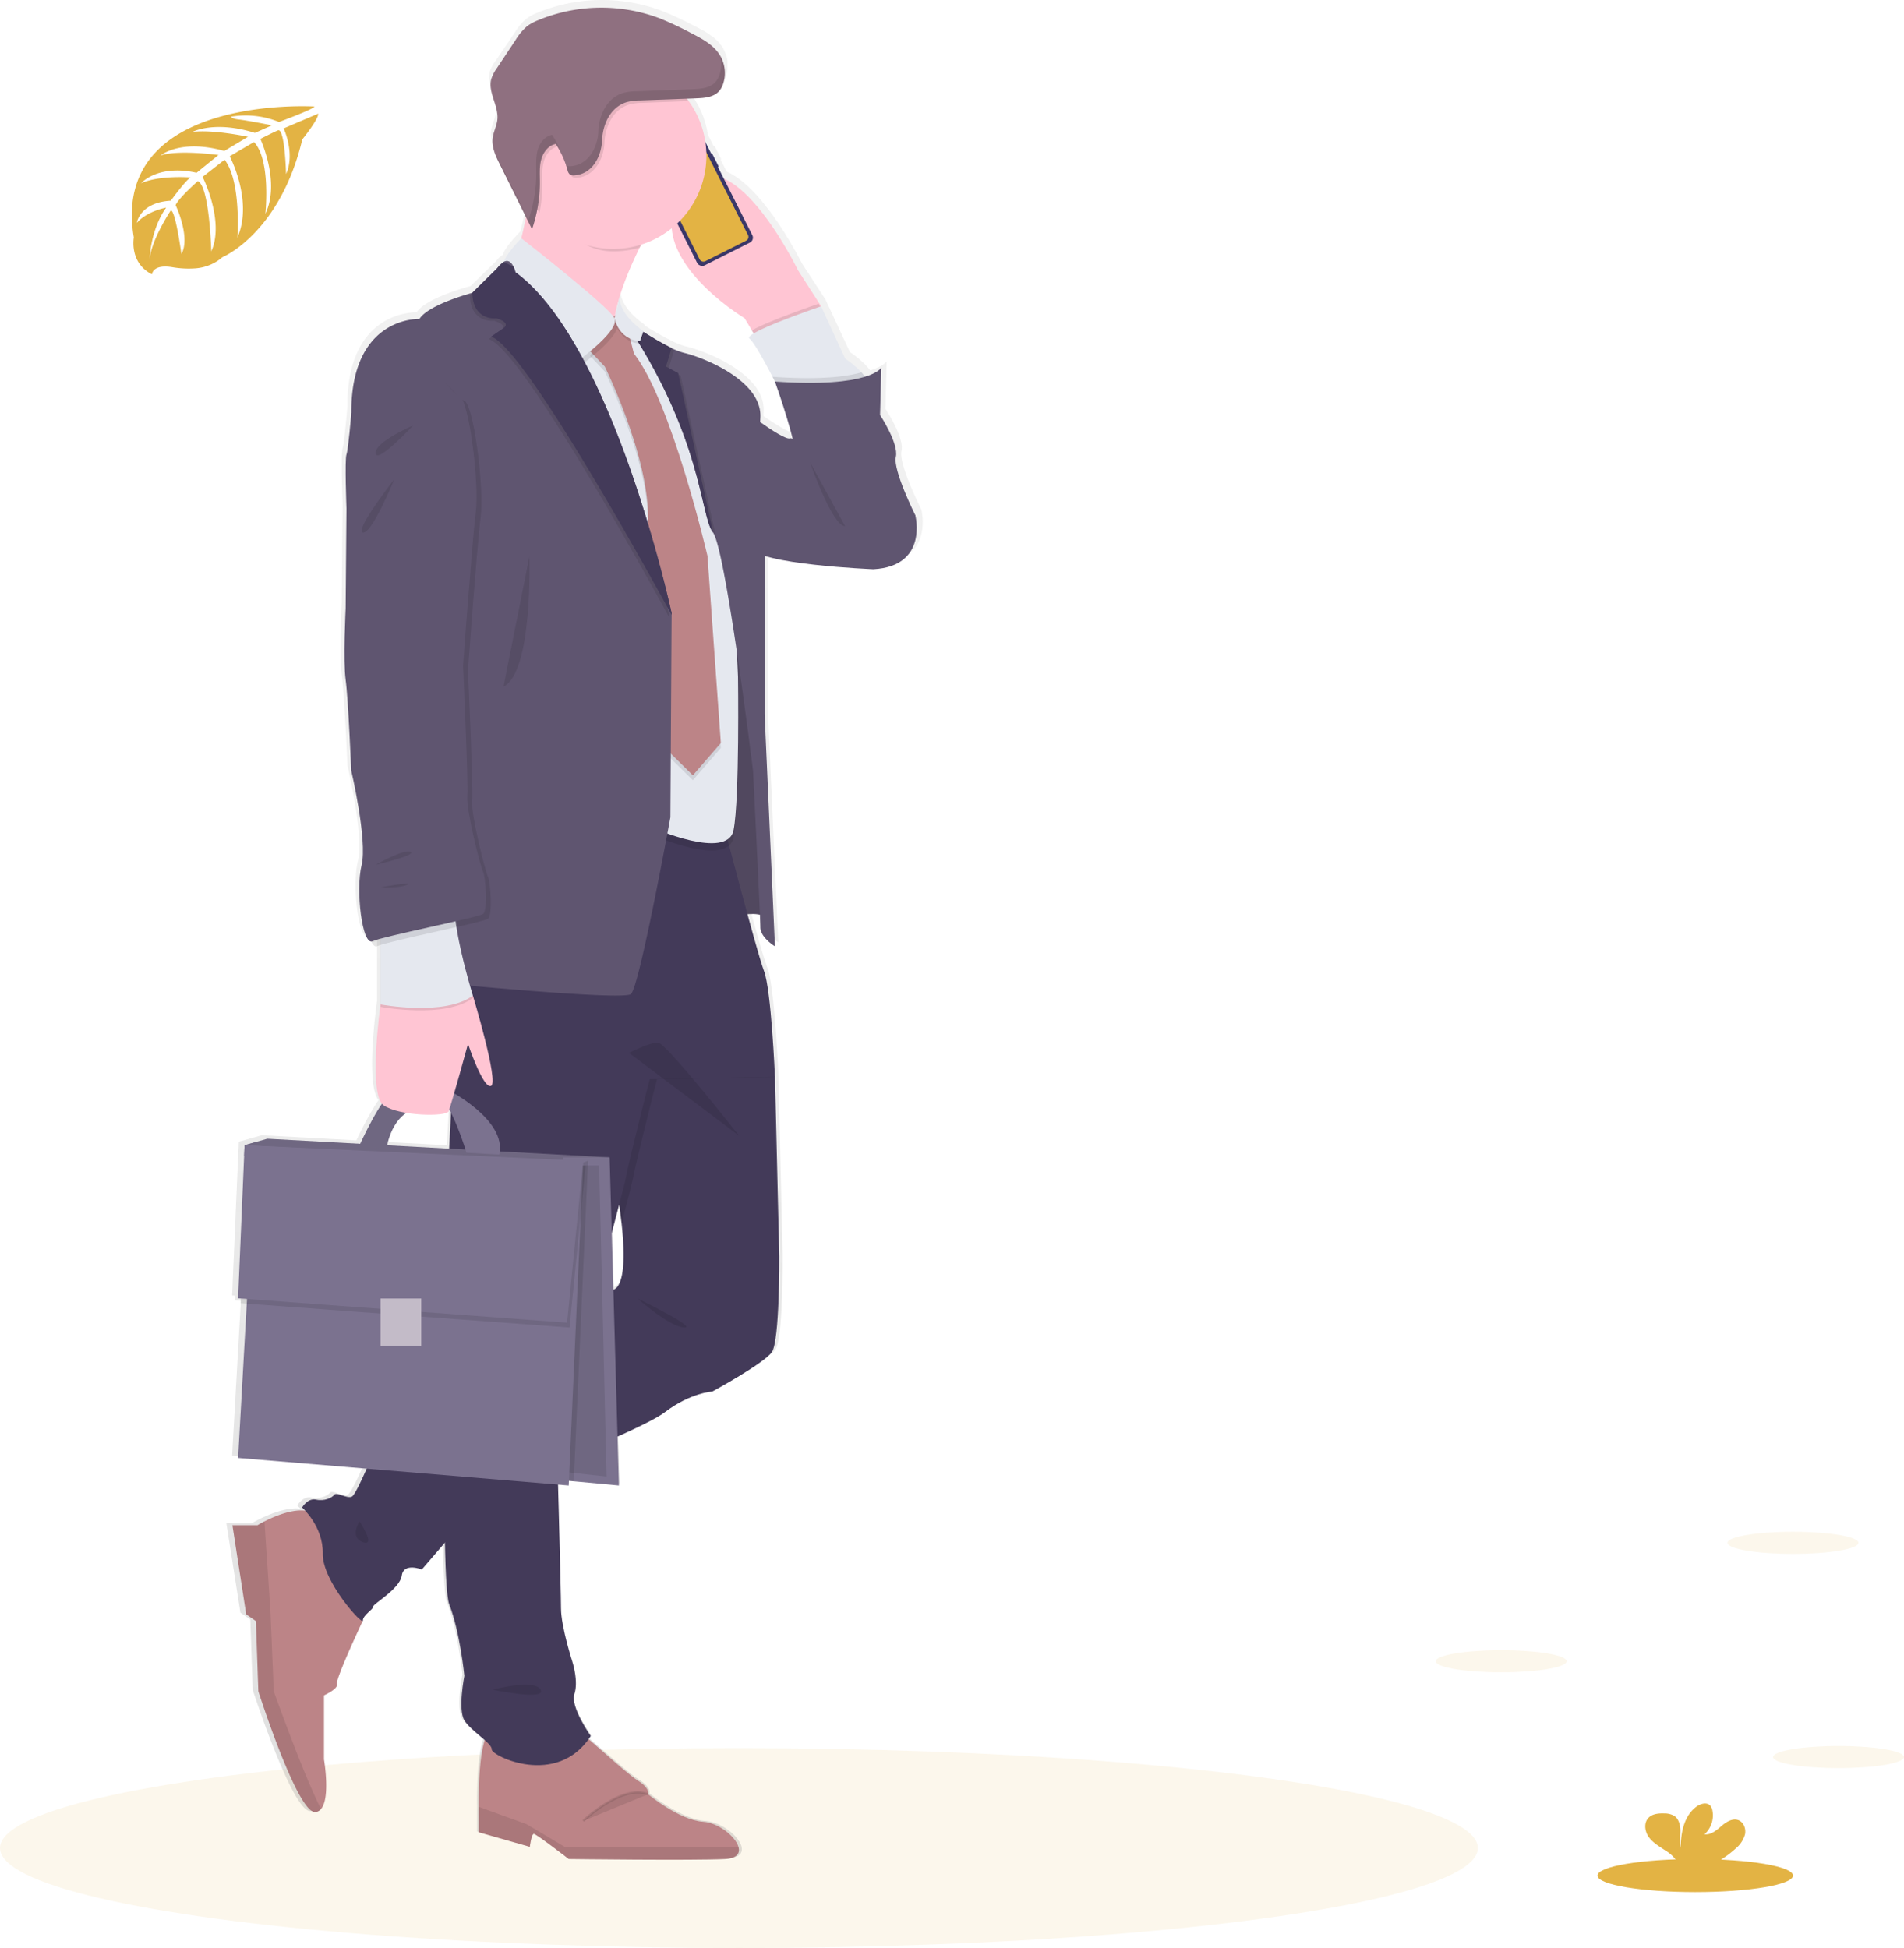 <svg xmlns="http://www.w3.org/2000/svg" xmlns:xlink="http://www.w3.org/1999/xlink" width="783.25" height="801.417" viewBox="0 0 783.25 801.417">
  <defs>
    <linearGradient id="linear-gradient" x1="0.5" y1="1" x2="0.5" gradientUnits="objectBoundingBox">
      <stop offset="0" stop-color="gray" stop-opacity="0.251"/>
      <stop offset="0.54" stop-color="gray" stop-opacity="0.122"/>
      <stop offset="1" stop-color="gray" stop-opacity="0.102"/>
    </linearGradient>
  </defs>
  <g id="Group_140" data-name="Group 140" transform="translate(-264.28 -3583)">
    <ellipse id="Ellipse_15" data-name="Ellipse 15" cx="303.97" cy="41.12" rx="303.97" ry="41.12" transform="translate(264.28 4302.177)" fill="#e3b344" opacity="0.1"/>
    <path id="Path_123" data-name="Path 123" d="M632.51,258.88s-9.41-18.57-8.14-24.09-6.62-17.31-6.62-17.31l.51-19.56s-1.09,2-6.77,3.75c-.48-.63-1-1.25-1.54-1.84a40.32,40.32,0,0,0-6.82-5.69l-10-21.58-9.67-14.81s-15.25-31-31-37.84l-2.48-4.85a.38.38,0,0,0,.15-.49l-2.52-4.93a.39.39,0,0,0-.49-.18l-2.41-4.72a37.91,37.91,0,0,0-7-16.89c-.25-.35-.52-.67-.78-1l3.92-.14c3.44-.13,7.28-.43,9.59-3a8.769,8.769,0,0,0,1.79-3.3,14,14,0,0,0,.58-2.93c0-.15,0-.3,0-.44V74.6a8.046,8.046,0,0,0-.17-1,.688.688,0,0,0-.08-.39,11.64,11.64,0,0,0-.31-1.16,1.551,1.551,0,0,1-.07-.23c-.14-.4-.29-.8-.46-1.19a1.115,1.115,0,0,1-.07-.16c-.18-.39-.38-.77-.59-1.14l-.06-.12h0a4.006,4.006,0,0,0-.25-.45c-2.71-4.26-7.47-6.75-12-9a138.684,138.684,0,0,0-13-6,70,70,0,0,0-51,.72,20.19,20.19,0,0,0-4.54,2.42,23.461,23.461,0,0,0-4.95,5.82l-7.75,11.45A16.18,16.18,0,0,0,455,78.79c-1.45,5.44,3.1,10.89,2.59,16.5-.26,2.79-1.76,5.35-2.05,8.14-.37,3.6,1.3,7.07,2.93,10.32l11.09,22c-.59,2.89-1.24,5.85-1.95,8.71h0c-5.11,5.28-6.83,8.16-7.3,9.72l-.15.08h0a9,9,0,0,0-2.56,2.5L447.06,167s-18.32,4.76-22.13,10.79c0,0-28.75-1.26-28.5,38.89,0,0-1.27,15.06-2,17.07s0,22.33,0,22.33l-.34,41.16s-1.1,21.83,0,29.61,2.37,37.39,2.37,37.39,6.87,28.86,4.33,39.15c-2.44,9.85,0,31.39,4,31.48.76,1.57,1.63,2.34,2.58,1.9a11.014,11.014,0,0,1,1.27-.46V460.9s-4.95,34.45.6,41c-3.68,5.24-8,14.18-9.1,16.53l-38.9-2.09-4.95,1.39h0L351.75,519,349,582.27l1.1.08-.08,1.93,2.6.19L349,648.19l53.85,4.43c-2.37,5.31-5.12,11-6.19,11.55-2,1-6.36-2-7.38-.76s-4.07,2.76-7.63,2-5.85,3.26-5.85,3.26.52.46,1.3,1.31c-5.78-.7-13.09,2.4-17.06,4.4-1.78.9-2.89,1.57-2.89,1.57h-10.5l5.77,36.81,4.07,2.78,1,29s16.28,50.19,23.74,49.86a3.37,3.37,0,0,0,2.51-1.26c4-4.62,1.23-20.49,1.23-20.49V746.23s6.1-2.68,5.42-4.69,9.84-24,10.78-26a.17.17,0,0,0,.08-.16c0-2.26,4.58-4.77,4.32-5.77s11.2-7.28,12-12.8,8.39-2.51,8.39-2.51l9.66-11.1c.29,13.53.84,23,1.79,25.4,4.58,11.55,6.36,29.62,6.36,29.62s-2.8,13.8,0,18.32c1.72,2.76,5.72,5.72,8.5,8.17-2.89,8.76-2.48,27.38-2.48,27.38v10.7l21.37,6s.67-5.35,1.69-5.35,14.59,10.37,14.59,10.37,52.24.67,65.46,0c5-.25,6.36-2.4,5.59-5-1.27-4.33-8.4-9.94-14.74-10.37-10.18-.67-23.07-11.37-23.07-11.37s1-2.35-4.41-5.69c-3.74-2.3-14.09-11.61-20.49-17.06.3-.41.61-.82.9-1.26,0,0-8.65-12-6.86-17.32s-.77-13-.77-13-4.83-14.81-4.83-22.34c0-4.77-.72-31.9-1.24-51.14l4.46.37.09-1.92,2,.18,18.91,1.74-.58-20.21c9.11-4,16.69-7.71,19.83-10.08,10.68-8,19.84-8.53,19.84-8.53s21.62-11.54,24.93-16.31,3-39.4,3-39.4l-1.78-74.22v-.06s-1.52-35.88-4.58-43.66c-1.12-2.88-3.89-12.48-6.92-23.44a18.109,18.109,0,0,1,5.22.22c.11,2.68.18,4.52.18,5.15,0,4.26,6.1,7.88,6.1,7.88l-4.32-96V275.66c13.32,4.24,45.53,5.56,45.53,5.56C638.1,280,632.51,258.88,632.51,258.88ZM506.87,176.4h-.07a66.591,66.591,0,0,1,1.85-7.45ZM419.45,505.67c7.89,1.3,17,.92,17.69-.61.07-.15.16-.42.28-.77.25.44.49.89.74,1.35l-.77,14.48v.33l-26-1.4C413.21,511.3,416.65,507.52,419.45,505.67Zm86.67,73.06-.67-23.45c1.16-4.32,2.2-8.24,3.09-11.6.4,2.79.74,5.36,1,7.73C512,573.66,508.37,578,506.12,578.73Zm74-351.58c-1.49.57-7.16-3-12.54-6.7,0-.68.05-1.35.08-2,.76-15.31-24.17-24.84-31.8-26.6a27.41,27.41,0,0,1-5.36-2,125,125,0,0,1-11.84-6.69l.1-.29s-9.84-6.23-10.05-14a132.925,132.925,0,0,1,8.46-20.53c.19-.39.4-.8.6-1.19a39.25,39.25,0,0,0,12.8-6.78c1.53,20,30.47,37.21,30.47,37.21l3.09,5,.73,1.18c-1.56.92-2.31,1.66-1.78,2.09,2.2,1.76,7.52,11.72,9.72,15.93.6,1.14,1,1.85,1,1.85s4.73,12.87,7.44,23.64a2,2,0,0,0-1.14-.12Z" transform="translate(10.76 3533.697)" fill="url(#linear-gradient)"/>
    <path id="Path_124" data-name="Path 124" d="M591.3,175.28l-.34.45-1.16,1.55L567.55,193l-4.72-7.76-3-5s-44.35-26.6-25.28-52.24,47.25,32.5,47.25,32.5Z" transform="translate(10.76 3533.697)" fill="#ffc5d3"/>
    <rect id="Rectangle_76" data-name="Rectangle 76" width="0.76" height="6.26" rx="0.38" transform="matrix(0.893, -0.45, 0.45, 0.893, 556.464, 3646.341)" fill="#3a3768"/>
    <rect id="Rectangle_77" data-name="Rectangle 77" width="0.43" height="2.06" rx="0.21" transform="matrix(0.893, -0.45, 0.45, 0.893, 531.726, 3653.305)" fill="#3a3768"/>
    <rect id="Rectangle_78" data-name="Rectangle 78" width="0.48" height="3.59" rx="0.24" transform="matrix(0.893, -0.45, 0.45, 0.893, 533.405, 3656.676)" fill="#3a3768"/>
    <rect id="Rectangle_79" data-name="Rectangle 79" width="0.46" height="3.62" rx="0.23" transform="matrix(0.893, -0.45, 0.45, 0.893, 535.584, 3661)" fill="#3a3768"/>
    <rect id="Rectangle_80" data-name="Rectangle 80" width="25.4" height="51.62" rx="2.24" transform="matrix(0.893, -0.45, 0.45, 0.893, 528.868, 3647.11)" fill="#3a3768"/>
    <path id="Path_125" data-name="Path 125" d="M536.4,105.67a.9.9,0,0,0-.4,1.22l.08.17a.91.91,0,0,1-.4,1.23l-9.62,4.84a.9.9,0,0,1-1.22-.4l-.09-.17a.91.91,0,0,0-1.22-.41l-1.87.95a1.72,1.72,0,0,0-.77,2.33L541.33,156a1.75,1.75,0,0,0,2.34.77l16.78-8.45a1.75,1.75,0,0,0,.77-2.34l-20.45-40.59a1.74,1.74,0,0,0-2.34-.77Z" transform="translate(10.76 3533.697)" fill="#e3b344"/>
    <rect id="Rectangle_81" data-name="Rectangle 81" width="3.55" height="0.72" rx="0.36" transform="matrix(0.893, -0.45, 0.45, 0.893, 538.723, 3643.873)" fill="#e6e8ec"/>
    <circle id="Ellipse_16" data-name="Ellipse 16" cx="0.41" cy="0.41" r="0.41" transform="translate(542.47 3641.737)" fill="#e6e8ec"/>
    <path id="Path_126" data-name="Path 126" d="M550.8,261.28,544.55,429s21-7,24.25-1.75-3.5-84-3.5-84Z" transform="translate(10.76 3533.697)" fill="#5f5570"/>
    <path id="Path_127" data-name="Path 127" d="M550.8,261.28,544.55,429s21-7,24.25-1.75-3.5-84-3.5-84Z" transform="translate(10.76 3533.697)" opacity="0.15"/>
    <path id="Path_128" data-name="Path 128" d="M551.8,814.11c-13,.67-64.33,0-64.33,0s-13.34-10.33-14.34-10.33-1.66,5.33-1.66,5.33l-21-6V792.45s-.67-30.35,5.66-31.67,34.34,0,34.34,0c1-.33,20,17.67,25.33,21s4.33,5.67,4.33,5.67,12.67,10.66,22.67,11.33c6.23.42,13.24,6,14.49,10.33C558.05,811.72,556.7,813.86,551.8,814.11Z" transform="translate(10.76 3533.697)" fill="#bc8487"/>
    <path id="Path_129" data-name="Path 129" d="M551.8,814.11c-13,.67-64.33,0-64.33,0s-13.34-10.33-14.34-10.33-1.66,5.33-1.66,5.33l-21-6V792.66l19.66,7.12,15.67,9.33h71.49C558.05,811.72,556.7,813.86,551.8,814.11Z" transform="translate(10.76 3533.697)" opacity="0.1"/>
    <path id="Path_130" data-name="Path 130" d="M493.43,798.45s16-15.33,26.7-11" transform="translate(10.76 3533.697)" stroke="#000" stroke-miterlimit="10" stroke-width="1" opacity="0.1"/>
    <path id="Path_131" data-name="Path 131" d="M392.13,742.11c.67,2-5.33,4.67-5.33,4.67v26.33s2.72,15.81-1.21,20.42a3.29,3.29,0,0,1-2.46,1.25c-7.33.33-23.33-49.67-23.33-49.67l-1-28.89-4-2.77-5.67-36.67h10.34s1.09-.67,2.84-1.57c5-2.55,15.47-7,21.16-2.76L402.8,716S391.47,740.11,392.13,742.11Z" transform="translate(10.76 3533.697)" fill="#bc8487"/>
    <path id="Path_132" data-name="Path 132" d="M385.59,793.53a3.29,3.29,0,0,1-2.46,1.25c-7.33.33-23.33-49.67-23.33-49.67l-1-28.89-4-2.77-5.67-36.67h10.34s1.09-.67,2.84-1.57l2.49,37.57,1.33,32.33S378.69,780.31,385.59,793.53Z" transform="translate(10.76 3533.697)" opacity="0.1"/>
    <path id="Path_133" data-name="Path 133" d="M571.05,605.53c-3.25,4.75-24.5,16.25-24.5,16.25s-9,.5-19.5,8.5c-5.43,4.14-24.3,12.35-41.25,19.32-15.83,6.51-30,11.93-30,11.93l-16.32,19L427.05,695s-7.5-3-8.25,2.5-12,11.75-11.75,12.75-4.25,3.5-4.25,5.75-16.75-16.25-16.5-27.5-8.5-19-8.5-19,2.25-4,5.75-3.25,6.5-.75,7.5-2,5.25,1.75,7.25.75,10-20.75,10-20.75l31.17-20.91,62-41.56,2.86-1.92s8.25,3.78,4.9-27.19c-.65-6-1.74-13.29-3.4-22.17-10.25-54.75,26.5-61,26.5-61l32.25,10.75,7.75,12v.06l1.75,73.94S574.3,600.78,571.05,605.53Z" transform="translate(10.76 3533.697)" fill="#433a59"/>
    <path id="Path_134" data-name="Path 134" d="M485.55,640.53s.1,3.55.25,9.07c-15.83,6.51-30,11.93-30,11.93l-16.32,19c-.27-15.75-.21-36.21,0-57.18l62-41.56C493.81,610.22,485.55,640.53,485.55,640.53Z" transform="translate(10.76 3533.697)" opacity="0.1"/>
    <path id="Path_135" data-name="Path 135" d="M572.3,492.28v.06l-48.5.94s-8.5,33.25-9.75,40.25c-.31,1.72-2.19,9.07-4.85,19.17-.65-6-1.74-13.29-3.4-22.17-10.25-54.75,26.5-61,26.5-61l32.25,10.75Z" transform="translate(10.76 3533.697)" opacity="0.1"/>
    <path id="Path_136" data-name="Path 136" d="M444.55,401.53l-6.25,120s-4.5,176.25,0,187.75,6.25,29.5,6.25,29.5-2.75,13.75,0,18.25,11.5,9.5,11.25,12,26.75,16,40.75-5.5c0,0-8.5-12-6.75-17.25s-.75-13-.75-13S484.3,718.53,484.3,711s-1.75-70.5-1.75-70.5,27.25-100,28.5-107,9.75-40.25,9.75-40.25l51.5-1s-1.5-35.75-4.5-43.5-17.75-64.5-17.75-64.5Z" transform="translate(10.76 3533.697)" fill="#433a59"/>
    <path id="Path_137" data-name="Path 137" d="M195.36,469.89l-4.47,1.28-.18,4.42,134.02,1.73v-1.74Z" transform="translate(174 3582.977)" fill="#7b728f"/>
    <path id="Path_138" data-name="Path 138" d="M516.68,151.15c-19.5,39.55-7.39,47.82-5.46,48.84-4.13-1.92-57.81-27.14-50.75-33.54,4.59-4.17,8.52-22.31,10.83-35.31,1.37-7.76,2.17-13.69,2.17-13.69l56.33,10.33A265.57,265.57,0,0,0,516.68,151.15Z" transform="translate(10.76 3533.697)" fill="#ffc5d3"/>
    <path id="Path_139" data-name="Path 139" d="M591,175.73l-1.16,1.55L567.55,193l-4.72-7.76c6.87-4,27.47-11,27.47-11Z" transform="translate(10.76 3533.697)" opacity="0.1"/>
    <path id="Path_140" data-name="Path 140" d="M611.55,211.78c-2,7-35.75,0-35.75,0l-3.5-5.5s-.35-.7-.94-1.84c-2.16-4.19-7.39-14.11-9.55-15.87-2.75-2.25,29.5-13.25,29.5-13.25l9.88,21.5a39.821,39.821,0,0,1,6.7,5.67C610.39,205.2,612.46,208.59,611.55,211.78Z" transform="translate(10.76 3533.697)" fill="#e5e8ef"/>
    <path id="Path_141" data-name="Path 141" d="M555.55,215s20,15.78,23,14.64,51.5,31.61,51.5,31.61,5.5,21-17.25,22.25c0,0-48.25-2-50.25-9S555.55,215,555.55,215Z" transform="translate(10.76 3533.697)" fill="#5f5570"/>
    <path id="Path_142" data-name="Path 142" d="M501.05,183.28l-21.75,22.5,30.5,194,12-7s31,13.75,33.5,1,1.81-63,1.81-63L553.05,240s-14.25-31.75-14.25-32.75-20.55-16.5-20.55-16.5l-9.7-7.5Z" transform="translate(10.76 3533.697)" opacity="0.1"/>
    <path id="Path_143" data-name="Path 143" d="M501.05,180.28l-21.75,22.5,30.5,194,12-7s31,13.75,33.5,1,1.81-63,1.81-63L553.05,237s-14.25-31.75-14.25-32.75-20.55-16.5-20.55-16.5l-9.7-7.5Z" transform="translate(10.76 3533.697)" fill="#e5e8ef"/>
    <path id="Path_144" data-name="Path 144" d="M502.3,183.53l-6,12.25,6,6.33s21.5,43.42,17.25,69.17l4.5,84.75,14.5,14.25L550.05,357l-5.5-77s-14.75-63.5-30.25-83.25l-4.5-17.5Z" transform="translate(10.76 3533.697)" opacity="0.1"/>
    <path id="Path_145" data-name="Path 145" d="M502.3,181.53l-6,12.25,6,6.33s21.5,43.42,17.25,69.17l4.5,84.75,14.5,14.25L550.05,355l-5.5-77s-14.75-63.5-30.25-83.25l-4.5-17.5Z" transform="translate(10.76 3533.697)" fill="#bc8487"/>
    <path id="Path_146" data-name="Path 146" d="M529.8,127.78c-5.46,8.8-9.76,16.55-13.12,23.37a38.45,38.45,0,0,1-10.9,1.57c-12.36,0-19.48-8.55-26.48-17.63-1.6-2.06-6.86-1.58-8-4,1.37-7.76,2.17-13.69,2.17-13.69Z" transform="translate(10.76 3533.697)" opacity="0.1"/>
    <path id="Path_147" data-name="Path 147" d="M544.11,113.38a38.33,38.33,0,1,1-7.29-22.49A38.33,38.33,0,0,1,544.11,113.38Z" transform="translate(10.76 3533.697)" fill="#ffc5d3"/>
    <path id="Path_148" data-name="Path 148" d="M493.55,198.78l-31.5-38s-2.91-1.17,6.92-11.46c0,0,36.1,28.14,38.34,32.92S493.55,198.78,493.55,198.78Z" transform="translate(10.76 3533.697)" opacity="0.1"/>
    <path id="Path_149" data-name="Path 149" d="M492.55,196.78l-31.5-38s-2.91-1.17,6.92-11.46c0,0,36.1,28.14,38.34,32.92S492.55,196.78,492.55,196.78Z" transform="translate(10.76 3533.697)" fill="#e5e8ef"/>
    <path id="Path_150" data-name="Path 150" d="M572.3,438.63s-6-3.6-6-7.85-3-64.25-3-64.25-4.4-35.81-9-64.27h0c-2.7-16.77-5.47-31-7.43-33.82l-.08-.12c-5.25-6.75-4.25-39.75-37-88,.44.3,11.73,8.22,20,12.2a27.419,27.419,0,0,0,5.27,2c7.5,1.75,32,11.25,31.25,26.5s1.75,50.25,1.75,50.25V343Z" transform="translate(10.76 3533.697)" fill="#5f5570"/>
    <path id="Path_151" data-name="Path 151" d="M611.55,211.78c-2,7-35.75,0-35.75,0l-3.5-5.5s-.35-.7-.94-1.84a.668.668,0,0,1-.05-.12c19.61,1.37,30.54-.06,36.58-1.83C610.39,205.2,612.46,208.59,611.55,211.78Z" transform="translate(10.76 3533.697)" opacity="0.1"/>
    <path id="Path_152" data-name="Path 152" d="M572.3,206.28s10.5,29,9,36.25,24.25,35.75,24.25,35.75l24.5-17s-9.25-18.5-8-24-6.5-17.25-6.5-17.25l.5-19.48S611.55,209,572.3,206.28Z" transform="translate(10.76 3533.697)" fill="#5f5570"/>
    <path id="Path_153" data-name="Path 153" d="M536.82,90.89l-19,.72a21.16,21.16,0,0,0-5.5.69c-6.79,2.09-9.92,9.31-10.17,15.8s-4,13.76-11.27,14.33a2.81,2.81,0,0,1-2.07-.46,3.42,3.42,0,0,1-.88-1.77,38.7,38.7,0,0,0-4.78-10.68c-3,.54-5.22,3.39-6,6.37s-.57,6.12-.56,9.21a59.608,59.608,0,0,1-1.13,11.69,38.328,38.328,0,1,1,61.393-45.9Z" transform="translate(10.76 3533.697)" opacity="0.1"/>
    <path id="Path_154" data-name="Path 154" d="M511.33,91.3a21.16,21.16,0,0,1,5.5-.69l23.07-.86c3.38-.13,7.15-.43,9.42-2.94a8.81,8.81,0,0,0,1.76-3.29,14.2,14.2,0,0,0-1.49-11.63c-2.67-4.25-7.35-6.72-11.81-9a137.233,137.233,0,0,0-12.77-6,68,68,0,0,0-50.1.72A20.22,20.22,0,0,0,470.45,60a23.05,23.05,0,0,0-4.86,5.8L458,77.24a15.75,15.75,0,0,0-2.39,4.62c-1.43,5.43,3,10.86,2.54,16.45-.26,2.78-1.73,5.33-2,8.11-.36,3.59,1.28,7,2.89,10.27l13.34,26.91a59.62,59.62,0,0,0,3.23-19.5c0-3.09-.26-6.23.56-9.21s3-5.83,6-6.37a38.569,38.569,0,0,1,4.79,10.68,3.38,3.38,0,0,0,.88,1.77,2.8,2.8,0,0,0,2.07.46c7.31-.57,11-7.77,11.27-14.33S504.54,93.39,511.33,91.3Z" transform="translate(10.76 3533.697)" fill="#8f7080"/>
    <path id="Path_155" data-name="Path 155" d="M190.89,471.17l9.34-2.67,140.83,7.67-15.5,2Z" transform="translate(174 3582.977)" fill="#7b728f"/>
    <path id="Path_156" data-name="Path 156" d="M190.89,471.17l9.34-2.67,140.83,7.67-15.5,2Z" transform="translate(174 3582.977)" opacity="0.1"/>
    <path id="Path_157" data-name="Path 157" d="M344.89,611.17l-18.58-1.73-6.52-.6V505.5l1.72-23.99.38-5.34h19.17Z" transform="translate(174 3582.977)" fill="#7b728f"/>
    <path id="Path_158" data-name="Path 158" d="M339.81,607.5l-14.82-1.64-5.2-.57V507.31l1.37-22.74.3-5.07h15.29Z" transform="translate(174 3582.977)" opacity="0.1"/>
    <path id="Path_159" data-name="Path 159" d="M401.42,520.45s9.25-20.29,13.13-20.92,11,0,11,0l-.63,5.88s-9.5.75-12.5,16.62Z" transform="translate(10.76 3533.697)" fill="#7b728f"/>
    <path id="Path_160" data-name="Path 160" d="M401.42,520.45s9.25-20.29,13.13-20.92,11,0,11,0l-.63,5.88s-9.5.75-12.5,16.62Z" transform="translate(10.76 3533.697)" opacity="0.1"/>
    <path id="Path_161" data-name="Path 161" d="M437.3,497.41s24.87,12.37,21.62,26.87l-13.5-.75s-6.5-21.62-11.62-22.75S437.3,497.41,437.3,497.41Z" transform="translate(10.76 3533.697)" fill="#7b728f"/>
    <path id="Path_162" data-name="Path 162" d="M529.8,301.53v.73l-.5,83.27s-12.75,70-16.25,72.75-80.25-4.75-80.25-4.75L398.05,219.28c-.25-40,28-38.75,28-38.75,3.75-6,21.75-10.75,21.75-10.75l10-9.75.32-.45a8.89,8.89,0,0,1,2.52-2.49h0c2.06-1.19,3.37.38,4.12,1.93a11.63,11.63,0,0,1,.78,2.27C506.05,191,529.8,301.53,529.8,301.53Z" transform="translate(10.76 3533.697)" fill="#5f5570"/>
    <path id="Path_163" data-name="Path 163" d="M528.8,302.53v.73c-12.57-23-61-110.14-74.25-114.48l5.1-3.5s3.4-2-2.85-4c0,0-9.75,1.25-10-10.5l10.32-10.2,2.52-2.49h0l4.12,1.93a11.63,11.63,0,0,1,.78,2.27C505.05,192,528.8,302.53,528.8,302.53Z" transform="translate(10.76 3533.697)" opacity="0.1"/>
    <path id="Path_164" data-name="Path 164" d="M529.8,301.53v.73c-12.57-23-61-110.14-74.25-114.48l5.1-3.5s3.4-2-2.85-4c0,0-9.75,1.25-10-10.5l10.32-10.2,2.52-2.49h0l4.12,1.93a11.63,11.63,0,0,1,.78,2.27C506.05,191,529.8,301.53,529.8,301.53Z" transform="translate(10.76 3533.697)" fill="#433a59"/>
    <path id="Path_165" data-name="Path 165" d="M547.88,269.4l-.08-.12c-5.25-6.75-4.25-39.75-37-88,.44.3,11.73,8.22,20,12.2l-2.31,7.62,5,2.67Z" transform="translate(10.76 3533.697)" opacity="0.1"/>
    <path id="Path_166" data-name="Path 166" d="M546.88,268.4l-.08-.12c-5.25-6.75-4.25-39.75-37-88,.44.3,11.73,8.22,20,12.2l-2.31,7.62,5,2.67Z" transform="translate(10.76 3533.697)" fill="#433a59"/>
    <path id="Path_167" data-name="Path 167" d="M508.36,172.58l-2.05,8.66s1.5,8.67,10.49,9.42l1.45-4.13S508.55,180.31,508.36,172.58Z" transform="translate(10.76 3533.697)" opacity="0.1"/>
    <path id="Path_168" data-name="Path 168" d="M508.36,171.58l-2.05,8.66s1.5,8.67,10.49,9.42l1.45-4.13S508.55,179.31,508.36,171.58Z" transform="translate(10.76 3533.697)" fill="#e5e8ef"/>
    <path id="Path_169" data-name="Path 169" d="M332.19,477.57l-5.88,131.87-6.52-.6V505.5l1.72-23.99Z" transform="translate(174 3582.977)" opacity="0.1"/>
    <path id="Path_170" data-name="Path 170" d="M192.23,528.5l-4,71.33,136,11.34,5.96-133.6Z" transform="translate(174 3582.977)" fill="#7b728f"/>
    <path id="Path_171" data-name="Path 171" d="M189.23,536.17l2.66-63,139.3,6.4-6.63,66.6Z" transform="translate(174 3582.977)" opacity="0.1"/>
    <path id="Path_172" data-name="Path 172" d="M188.23,534.17l2.66-63,139.3,6.4-6.63,66.6Z" transform="translate(174 3582.977)" fill="#7b728f"/>
    <rect id="Rectangle_82" data-name="Rectangle 82" width="16.75" height="19.5" transform="translate(420.81 4117.228)" fill="#c3bbc8"/>
    <path id="Path_173" data-name="Path 173" d="M412.55,455.78l-2.5,6.75s-5.25,37,1.25,41.5,25.75,4.75,26.75,2.5,8-27.75,8-27.75,6.25,18.75,9.5,17.25-7.5-37.14-7.5-37.14Z" transform="translate(10.76 3533.697)" fill="#ffc5d3"/>
    <path id="Path_174" data-name="Path 174" d="M410.05,427.78v35.75s26.5,5,38-3.64c0,0-10.75-34.61-6.75-43.36S410.05,427.78,410.05,427.78Z" transform="translate(10.76 3533.697)" opacity="0.1"/>
    <path id="Path_175" data-name="Path 175" d="M410.05,426.78v35.75s26.5,5,38-3.64c0,0-10.75-34.61-6.75-43.36S410.05,426.78,410.05,426.78Z" transform="translate(10.76 3533.697)" fill="#e5e8ef"/>
    <path id="Path_176" data-name="Path 176" d="M407.05,217.53l-7,3.75s-1.25,15-2,17,0,22.25,0,22.25l-.34,41s-1.08,21.75,0,29.5S400,368.28,400,368.28s6.76,28.75,4.26,39,.25,33.25,4.5,31.25,43.5-9.75,45.5-11.25,1-15.5,0-17.25-7-25.5-6.5-31-1.75-53.75-1.75-53.75,3.75-51.5,5.25-63.5-3-47.25-7-47.75S428.55,186.28,407.05,217.53Z" transform="translate(10.76 3533.697)" opacity="0.1"/>
    <path id="Path_177" data-name="Path 177" d="M405.05,215.53l-7,3.75s-1.25,15-2,17,0,22.25,0,22.25l-.34,41s-1.08,21.75,0,29.5S398,366.28,398,366.28s6.76,28.75,4.26,39,.25,33.25,4.5,31.25,43.5-9.75,45.5-11.25,1-15.5,0-17.25-7-25.5-6.5-31-1.75-53.75-1.75-53.75,3.75-51.5,5.25-63.5-3-47.25-7-47.75S426.55,184.28,405.05,215.53Z" transform="translate(10.76 3533.697)" fill="#5f5570"/>
    <g id="Group_114" data-name="Group 114" transform="translate(174 3582.977)" opacity="0.1">
      <path id="Path_178" data-name="Path 178" d="M480.66,104.77c-3,.54-5.22,3.39-6,6.37s-.57,6.12-.56,9.21a59.611,59.611,0,0,1-3.22,19.5l-13.35-26.91c-.26-.53-.53-1.08-.79-1.63a36.365,36.365,0,0,0,2.29,5.38l13.35,26.91a59.61,59.61,0,0,0,3.22-19.5c0-3.09-.25-6.23.56-9.21s3-5.83,6-6.37a40.136,40.136,0,0,1,2.59,4.73A39,39,0,0,0,480.66,104.77Z" transform="translate(-163.24 -49.28)"/>
      <path id="Path_179" data-name="Path 179" d="M549.83,72.32a14.16,14.16,0,0,1-.24,7.45,8.828,8.828,0,0,1-1.77,3.29c-2.27,2.51-6,2.81-9.42,2.94l-23.06.86a21.23,21.23,0,0,0-5.51.69c-6.78,2.09-9.92,9.31-10.17,15.8s-4,13.76-11.27,14.33a2.81,2.81,0,0,1-2.07-.46h0c.23.65.45,1.31.64,2a3.3,3.3,0,0,0,.87,1.77,2.81,2.81,0,0,0,2.07.46c7.32-.57,11-7.77,11.27-14.33s3.39-13.71,10.17-15.8a21.231,21.231,0,0,1,5.51-.69l23.06-.86c3.38-.13,7.15-.43,9.42-2.94a8.831,8.831,0,0,0,1.77-3.29,14.2,14.2,0,0,0-1.27-11.22Z" transform="translate(-163.24 -49.28)"/>
    </g>
    <path id="Path_180" data-name="Path 180" d="M512.28,482.47s8.66-4.5,12-4.25,33.33,38.39,33.33,38.39Z" transform="translate(10.76 3533.697)" opacity="0.1"/>
    <path id="Path_181" data-name="Path 181" d="M423.45,224.35s-15.83,6.76-15.41,11.43S423.45,224.35,423.45,224.35Z" transform="translate(10.76 3533.697)" opacity="0.1"/>
    <path id="Path_182" data-name="Path 182" d="M415.74,246.45s-16.61,21.24-12.94,21.95S415.74,246.45,415.74,246.45Z" transform="translate(10.76 3533.697)" opacity="0.1"/>
    <path id="Path_183" data-name="Path 183" d="M471.3,278.28s1.52,47.5-10.66,53.5Z" transform="translate(10.76 3533.697)" opacity="0.1"/>
    <path id="Path_184" data-name="Path 184" d="M408,405.11s11.72-6.66,14.41-5.33S408,405.11,408,405.11Z" transform="translate(10.76 3533.697)" opacity="0.1"/>
    <path id="Path_185" data-name="Path 185" d="M410.05,414.32s7.4.53,10.91-1S410.05,414.32,410.05,414.32Z" transform="translate(10.76 3533.697)" opacity="0.1"/>
    <path id="Path_186" data-name="Path 186" d="M586.7,239.41s9.18,26.37,14.47,26.37" transform="translate(10.76 3533.697)" opacity="0.1"/>
    <path id="Path_187" data-name="Path 187" d="M456.16,744.45s17.22-4.67,19.76,0S456.16,744.45,456.16,744.45Z" transform="translate(10.76 3533.697)" opacity="0.1"/>
    <path id="Path_188" data-name="Path 188" d="M401.42,675.21s-4.29,6.57,1.38,8.57S401.42,675.21,401.42,675.21Z" transform="translate(10.76 3533.697)" opacity="0.1"/>
    <path id="Path_189" data-name="Path 189" d="M515.8,583.53s13,11.58,19.14,11.92S515.8,583.53,515.8,583.53Z" transform="translate(10.76 3533.697)" opacity="0.1"/>
    <path id="Path_190" data-name="Path 190" d="M1027.84,109.11S943.65,104,953.57,163c0,0-2,10.43,7.48,15.17,0,0,.15-4.38,8.64-2.89a39.411,39.411,0,0,0,9.14.44A19.08,19.08,0,0,0,990,171.13h0s23.67-9.77,32.87-48.46c0,0,6.81-8.44,6.54-10.61l-14.21,6.07s4.86,10.25,1,18.77c0,0-.46-18.4-3.19-18-.56.09-7.39,3.55-7.39,3.55s8.36,17.86,2.05,30.83c0,0,2.4-22-4.65-29.54l-10,5.84s9.77,18.44,3.15,33.49c0,0,1.7-23.08-5.25-32.07l-9.06,7.07s9.17,18.18,3.58,30.66c0,0-.73-26.87-5.55-28.9,0,0-7.92,7-9.13,9.86,0,0,6.28,13.2,2.38,20.16,0,0-2.39-17.9-4.35-18,0,0-7.9,11.86-8.72,20,0,0,.34-12.1,6.81-21.13,0,0-7.64,1.31-12.1,6.27,0,0,1.23-8.39,14-9.12,0,0,6.52-9,8.27-9.55,0,0-12.75-1.06-20.48,2.36,0,0,6.81-7.91,22.82-4.31l9-7.3s-16.79-2.3-23.9.24c0,0,8.19-7,26.31-1.9l9.74-5.83s-14.31-3.08-22.83-2c0,0,9-4.85,25.68.41l7-3.13s-10.48-2.06-13.55-2.38-3.24-1.18-3.24-1.18a36.39,36.39,0,0,1,19.7,2.19S1028.1,110,1027.84,109.11Z" transform="translate(-634.24 3517.697)" fill="#e3b344"/>
    <ellipse id="Ellipse_17" data-name="Ellipse 17" cx="26.93" cy="4.55" rx="26.93" ry="4.55" transform="translate(993.67 4301.307)" fill="#e3b344" opacity="0.1"/>
    <ellipse id="Ellipse_19" data-name="Ellipse 19" cx="26.93" cy="4.55" rx="26.93" ry="4.55" transform="translate(974.93 4213.177)" fill="#e3b344" opacity="0.1"/>
    <ellipse id="Ellipse_21" data-name="Ellipse 21" cx="26.93" cy="4.55" rx="26.93" ry="4.55" transform="translate(854.89 4261.897)" fill="#e3b344" opacity="0.1"/>
    <ellipse id="Ellipse_22" data-name="Ellipse 22" cx="40.21" cy="6.8" rx="40.21" ry="6.8" transform="translate(921.45 4347.817)" fill="#e3b344"/>
    <path id="Path_192" data-name="Path 192" d="M967.52,809.8a11.68,11.68,0,0,0,3.83-5.78c.5-2.3-.48-5-2.68-5.89-2.46-.94-5.09.76-7.08,2.48s-4.28,3.69-6.89,3.33a10.5,10.5,0,0,0,3.25-9.82,4.131,4.131,0,0,0-.91-2c-1.36-1.46-3.84-.83-5.47.32-5.2,3.66-6.65,10.72-6.68,17.08-.52-2.3-.08-4.69-.1-7s-.65-5-2.64-6.22a8,8,0,0,0-4-.95c-2.34-.08-4.94.15-6.53,1.86-2,2.12-1.47,5.69.25,8s4.35,3.8,6.77,5.42a14.89,14.89,0,0,1,4.83,4.61,3.833,3.833,0,0,1,.36.82h14.66a40.9,40.9,0,0,0,9.03-6.26Z" transform="translate(10.76 3533.697)" fill="#e3b344"/>
  </g>
</svg>
